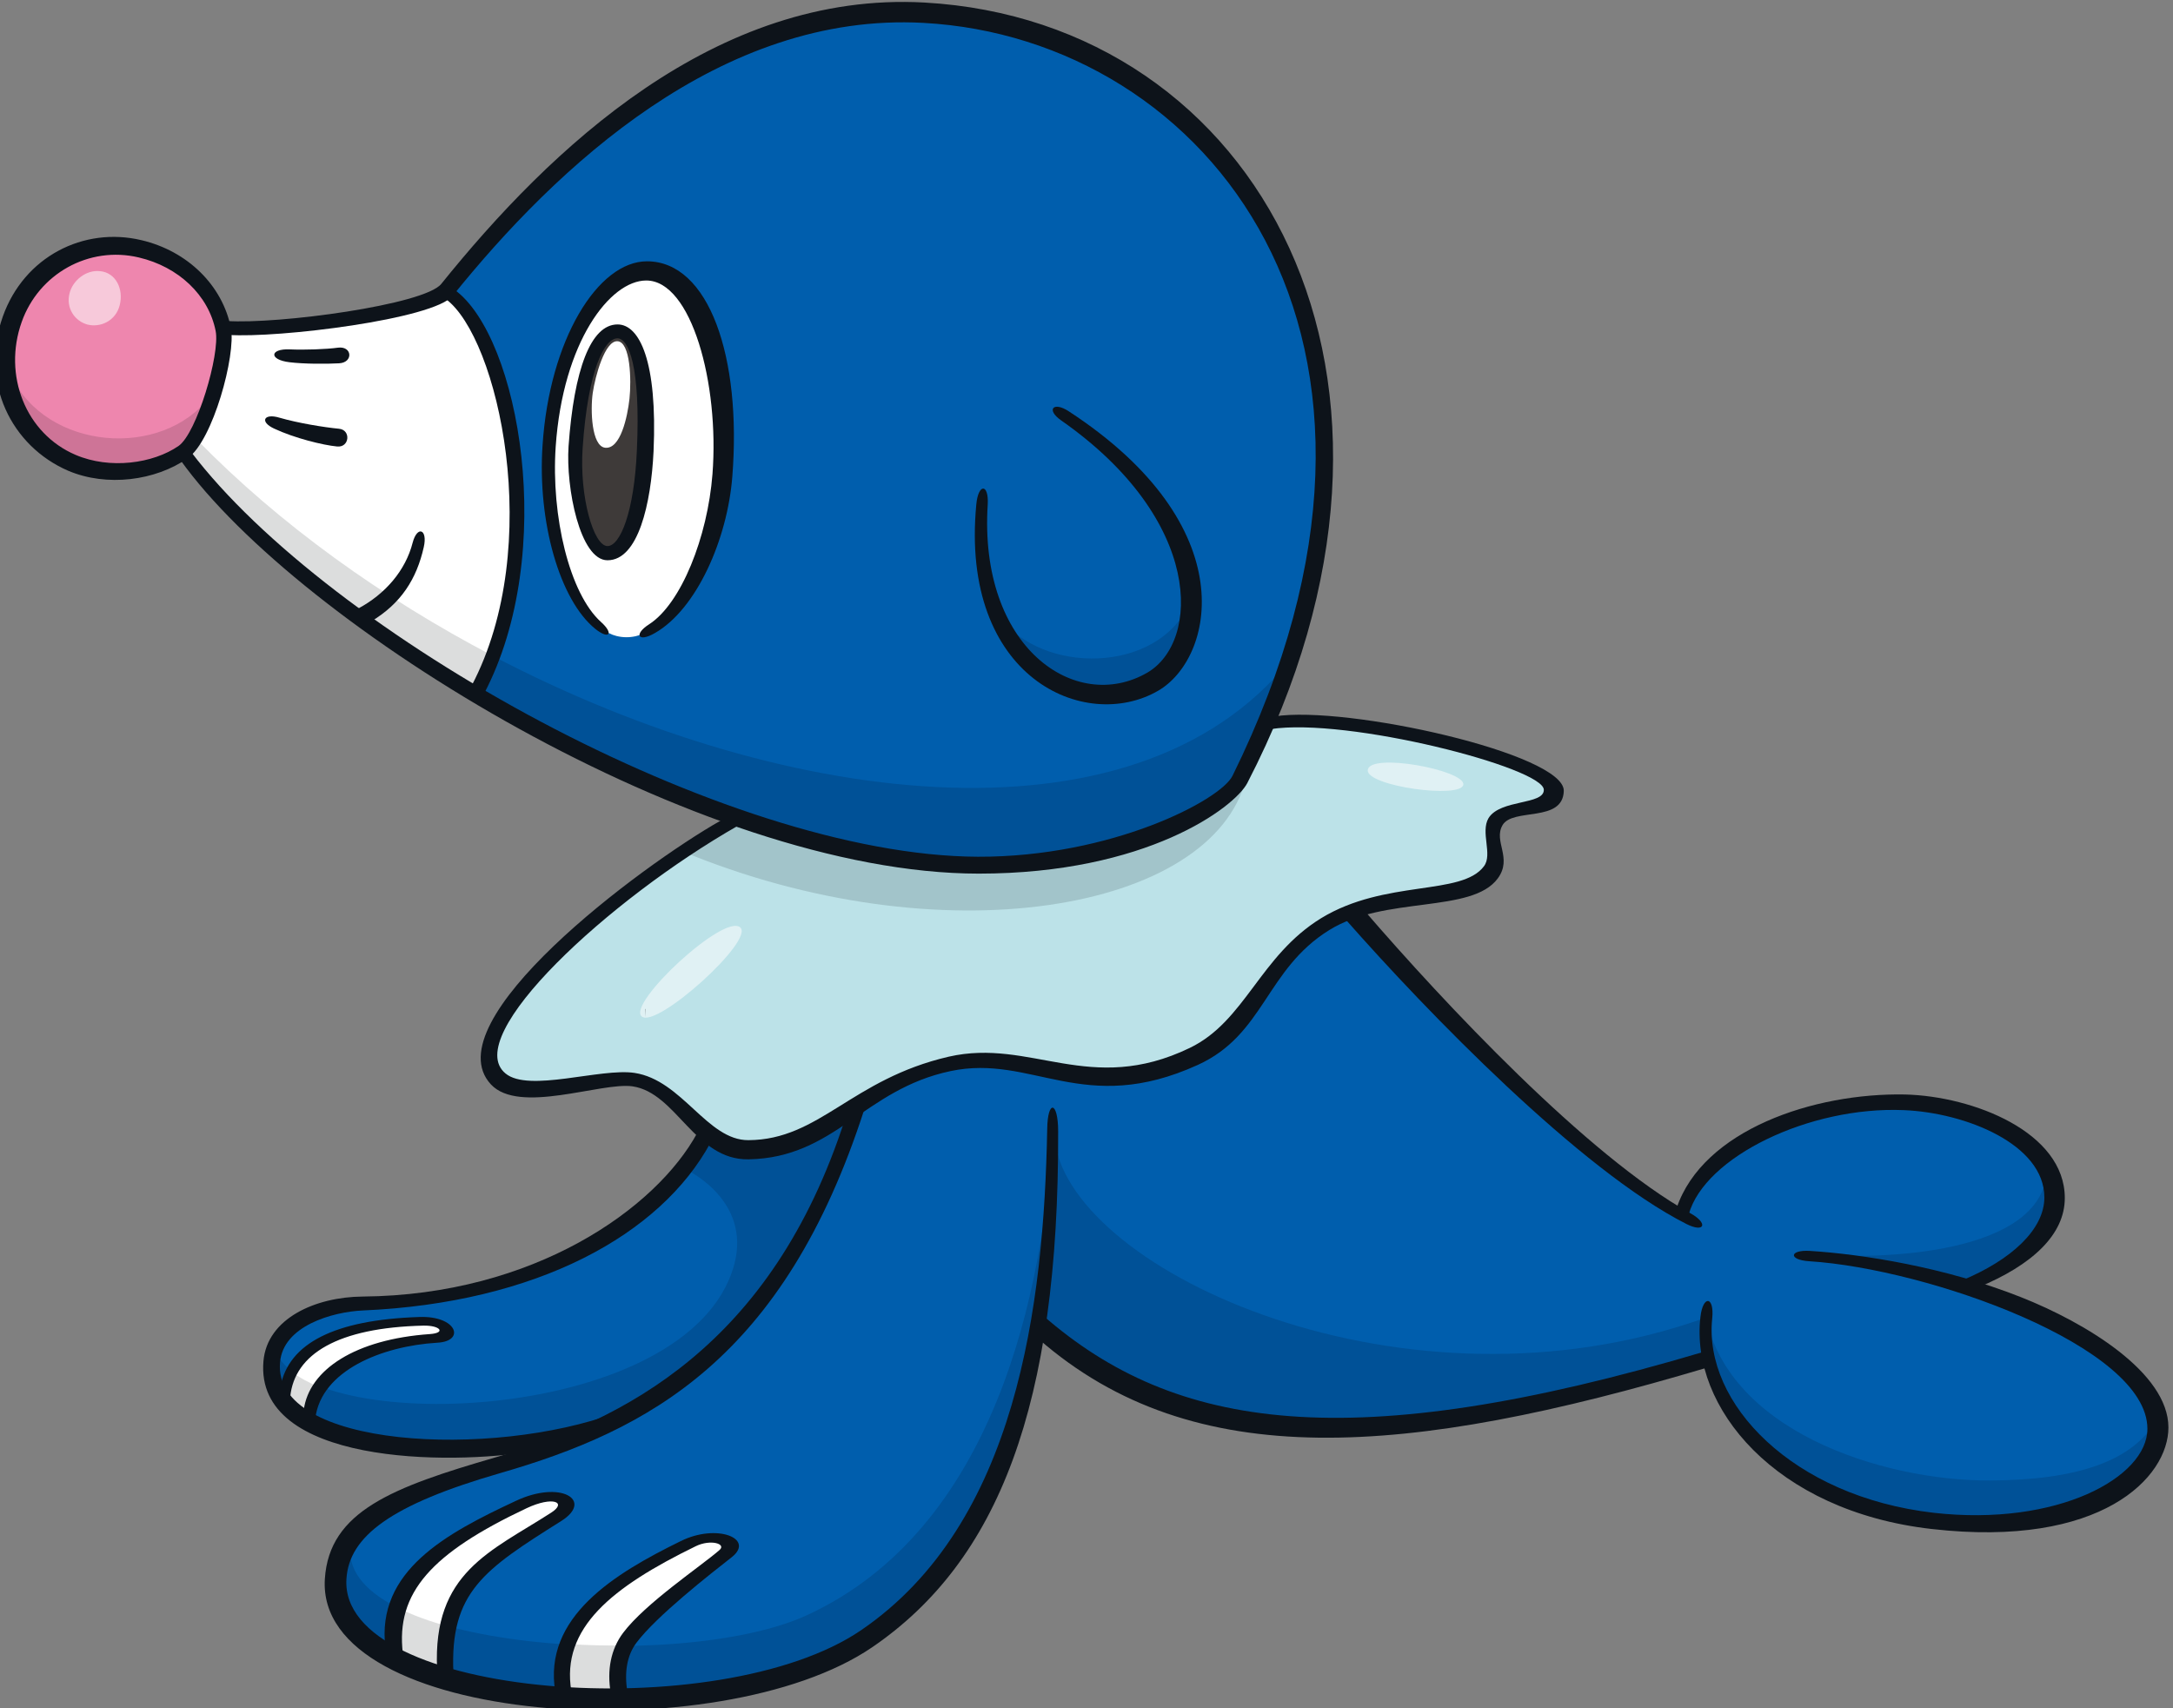 <?xml version="1.0" encoding="UTF-8"?>
<!-- Created with Inkscape (http://www.inkscape.org/) -->
<svg version="1.1" viewBox="0 0 294.5 231.51" xmlns="http://www.w3.org/2000/svg" xmlns:cc="http://creativecommons.org/ns#" xmlns:dc="http://purl.org/dc/elements/1.1/" xmlns:rdf="http://www.w3.org/1999/02/22-rdf-syntax-ns#">
 <rect x="0" y="0" width="294.5" height="231.51" fill="#808080" stroke="none"/>
 <defs>
  <clipPath id="clipPath12748-3-7">
   <path d="m800.16 653.48h85.039v45.354h-85.039z"/>
  </clipPath>
 </defs>
 <g transform="translate(-74.567 -522.72)">
  <g transform="matrix(13.003 0 0 -13.003 -10948 9346.9)">
   <g clip-path="url(#clipPath12748-3-7)">
    <g transform="translate(847.82 675.29)">
     <path d="m0 0c0.213 0.603 0.813 0.856 1.339 0.73 0.434-0.101 0.776-0.416 0.857-0.835 0.053-0.269-0.194-1.117-0.413-1.271-0.336-0.233-0.799-0.268-1.154-0.114-0.574 0.244-0.84 0.902-0.629 1.49" fill="#ee86ae"/>
    </g>
    <g transform="translate(857.32 678.49)">
     <path d="m0 0c-2.106 0.084-3.838-1.46-4.969-2.886l-7e-3 -4e-3c0.727-0.711 1.08-2.66 0.319-4.194 0.974-0.575 1.98-1.044 2.784-1.344 2.305-0.859 4.547-0.362 5.163 0.43 0.596 1.061 0.859 2.477 0.859 3.586 0 2.437-2.041 4.328-4.149 4.412" fill="#005ead"/>
    </g>
    <g transform="translate(852.35 675.6)">
     <path d="m0 0c-0.327-0.244-1.818-0.442-2.278-0.392 0.019-0.24-0.175-1.06-0.439-1.332 0.526-0.797 1.84-1.766 3.035-2.47 0.761 1.534 0.409 3.484-0.318 4.194" fill="#fff"/>
    </g>
    <g transform="translate(854.44 675.8)">
     <path d="m0 0c0.615 0 0.851-1.283 0.783-2.141-0.064-0.85-0.563-1.797-1.104-1.661-0.433 0.107-0.751 1.104-0.692 1.983 0.068 1.035 0.561 1.819 1.013 1.819" fill="#fff"/>
    </g>
    <g transform="translate(854.13 675.16)">
     <path d="m0 0c0.246 0 0.312-0.684 0.288-1.231-0.028-0.592-0.161-1.064-0.395-1.064-0.238 0-0.359 0.709-0.33 1.097 0.027 0.371 0.109 1.198 0.437 1.198" fill="#3e3a39"/>
    </g>
    <g transform="translate(854.13 675.07)">
     <path d="m0 0c0.135-7e-3 0.146-0.404 0.125-0.6-0.021-0.19-0.094-0.528-0.254-0.51-0.142 0.017-0.154 0.392-0.129 0.57 0.026 0.177 0.127 0.548 0.258 0.54" fill="#fff"/>
    </g>
    <g transform="translate(848.74 675.8)">
     <path d="m0 0c0.16-0.016 0.245-0.185 0.202-0.354-0.042-0.167-0.204-0.236-0.337-0.202-0.128 0.035-0.228 0.169-0.185 0.329 0.033 0.129 0.17 0.245 0.32 0.227" fill="#f7c9da"/>
    </g>
    <g transform="translate(870.18 663.77)">
     <path d="m0 0c-0.041 0.65-0.985 1.155-1.972 1.463 0.788 0.315 0.979 0.792 0.861 1.182-0.201 0.671-1.378 0.871-2.204 0.708-0.549-0.108-1.401-0.38-1.631-1.135-1.133 0.61-2.938 2.449-3.688 3.449l-5.518-1.67 0.21-0.255-1.075-0.431c-0.414-1.063-1.949-2.017-3.684-2.012-0.405 1e-3 -0.923-0.181-0.962-0.602-0.074-0.863 1.658-1.052 3.202-0.791-0.271-0.113-0.553-0.208-0.837-0.291-0.2-0.057-1.643-0.334-1.697-1.182-0.09-1.409 4.129-1.592 5.548-0.621 1.061 0.725 1.556 1.899 1.773 3.218 1.39-1.286 3.515-1.464 6.985-0.277 0.159-0.767 0.989-1.566 2.34-1.721 0.969-0.11 2.407 0.052 2.349 0.968" fill="#005ead"/>
    </g>
    <g transform="translate(854.84 666.44)">
     <path d="m0 0c0.185-0.093 0.76-0.464 0.445-1.167-0.688-1.535-4.538-1.597-4.735-0.672-0.439-1.243 2.551-1.18 3.421-0.833 1.48 0.593 2.475 2.494 2.63 3.315-0.213-0.218-1.205-0.645-1.532-0.261z" fill="#005197"/>
    </g>
    <g transform="translate(851.37 662.62)">
     <path d="m0 0c-0.375-1.168 3.393-1.449 4.737-0.827 1.93 0.89 2.475 3.321 2.567 5.153 0.022-4.291-1.576-5.396-2.521-5.741-1.977-0.723-5.866-0.207-4.783 1.415" fill="#005197"/>
    </g>
    <g transform="translate(860.9 671.11)">
     <path d="m0 0c0.748 0.117 2.99-0.407 2.99-0.714 0-0.234-0.497-0.144-0.603-0.325-0.11-0.179 0.09-0.387-0.047-0.531-0.361-0.386-1.09-0.145-1.733-0.542-0.64-0.397-0.755-1.098-1.369-1.38-1.181-0.54-1.552 0.126-2.543-0.08-0.993-0.207-1.199-0.884-2.093-0.893-0.532-6e-3 -0.712 0.658-1.198 0.73-0.488 0.071-1.211-0.307-1.416 0-0.457 0.673 1.461 2.146 2.461 2.714 2.86-1.009 4.519-0.223 5.249 0.337 0.122 0.094 0.228 0.485 0.302 0.684" fill="#bce2e8"/>
    </g>
    <g transform="translate(855.41 668.96)">
     <path d="m0 0c0.15-0.135-0.877-1.061-1.028-0.927-0.153 0.134 0.86 1.079 1.028 0.927" fill="#e0f1f4"/>
    </g>
    <g transform="translate(861.95 670.6)">
     <path d="M 0,0 C -0.016,-0.168 0.979,-0.303 0.996,-0.151 1.013,0 0.017,0.187 0,0" fill="#e0f1f4"/>
    </g>
    <g transform="translate(850.92 663.9)">
     <path d="M 0,0 C 0.06,0.457 0.645,0.751 1.327,0.793 1.514,0.804 1.452,0.995 1.09,0.956 0.24,0.869 -0.184,0.64 -0.262,0.235 -0.257,0.143 -0.176,0.007 0,0" fill="#fff"/>
    </g>
    <g transform="translate(852.34 661.22)">
     <path d="m0 0c-0.045 0.948 0.5 1.176 1.119 1.575 0.302 0.193 0.09 0.34-0.348 0.139-0.822-0.38-1.391-0.817-1.306-1.499 0.063-0.145 0.312-0.312 0.535-0.215" fill="#fff"/>
    </g>
    <g transform="translate(854.14 661)">
     <path d="m0 0c-0.021 0.138-0.033 0.366 0.115 0.563 0.227 0.304 0.803 0.733 0.998 0.865 0.192 0.131-0.131 0.251-0.314 0.152-0.698-0.369-1.502-0.813-1.375-1.569 0.072-0.075 0.412-0.102 0.576-0.011" fill="#fff"/>
    </g>
    <g transform="translate(847.81 674.71)">
     <path d="m0 0c0.37-0.78 1.575-0.873 2.074-0.215 0 0-0.156-0.491-0.304-0.593-0.662-0.456-1.755-0.125-1.77 0.808" fill="#ce7497"/>
    </g>
    <g transform="translate(849.75 674.04)">
     <path d="m0 0-0.168-0.142c0.713-0.858 1.809-1.761 3.059-2.518l0.191 0.41c-1.154 0.604-2.228 1.375-3.082 2.25" fill="#dcdddd"/>
    </g>
    <g transform="translate(852.83 671.79)">
     <path d="m0 0-0.191-0.411c2.707-1.636 6.134-2.585 7.976-0.895 0 0 0.483 0.933 0.588 1.346-1.555-2.082-5.258-1.671-8.373-0.04" fill="#005197"/>
    </g>
    <g transform="translate(860.11 672.39)">
     <path d="m0 0c-0.272-0.755-1.462-0.818-1.958-0.243 0.559-1.202 2.207-0.938 1.958 0.243" fill="#005197"/>
    </g>
    <g transform="translate(854.79 669.76)">
     <path d="m0 0c2.704-1.127 5.543-0.635 5.891 0.751-1.335-1.196-3.575-1.105-5.37-0.415z" fill="#a2c4ca"/>
    </g>
    <g transform="translate(858.69 666.72)">
     <path d="m0 0c0.199-1.355 3.656-2.943 6.773-1.83l0.059-0.402c-2.967-0.944-5.545-1.174-7.009 0.315 0 0 0.2 1.525 0.177 1.917" fill="#005197"/>
    </g>
    <g transform="translate(865.46 664.98)">
     <path d="m0 0c0.191-1.261 1.854-1.789 2.975-1.784 0.893 4e-3 1.503 0.194 1.752 0.659 0.107-0.594-0.765-1.13-1.817-1.139-1.395-0.013-3.043 0.91-2.91 2.264" fill="#005197"/>
    </g>
    <g transform="translate(866.51 665.56)">
     <path d="M 0,0 C 0.812,-0.078 2.463,0 2.516,0.853 2.813,0.383 2.16,-0.229 1.637,-0.358 1.336,-0.201 0.405,-0.05 0,0" fill="#005197"/>
    </g>
    <g transform="translate(850.92 663.9)">
     <path d="m0 0c0.012 0.098 0.051 0.187 0.105 0.269-0.115 0.047-0.214 0.101-0.293 0.162l-0.074-0.196c5e-3 -0.092 0.086-0.228 0.262-0.235" fill="#dcdddd"/>
    </g>
    <g transform="translate(851.8 661.43)">
     <path d="m0 0c0.063-0.145 0.313-0.312 0.535-0.215-8e-3 0.176 4e-3 0.327 0.033 0.46-0.197 0.052-0.377 0.118-0.525 0.193-0.048-0.135-0.064-0.28-0.043-0.438" fill="#dcdddd"/>
    </g>
    <g transform="translate(853.57 661.01)">
     <path d="m0 0c0.072-0.076 0.412-0.102 0.576-0.011-0.017 0.118-0.029 0.303 0.063 0.479-0.196-5e-3 -0.393 1e-3 -0.589 0.013-0.058-0.145-0.078-0.305-0.05-0.481" fill="#dcdddd"/>
    </g>
    <g transform="translate(847.92 675.27)">
     <path d="m0 0c-0.196-0.552 0.039-1.162 0.563-1.385 0.356-0.152 0.805-0.091 1.073 0.094 0.189 0.133 0.433 0.955 0.386 1.197-0.074 0.375-0.388 0.67-0.801 0.767-0.523 0.124-1.044-0.172-1.221-0.673m0.485-1.55c-0.591 0.255-0.925 0.92-0.681 1.609 0.222 0.622 0.842 0.938 1.445 0.794 0.48-0.113 0.844-0.471 0.932-0.916 0.054-0.281-0.188-1.173-0.45-1.356-0.335-0.235-0.844-0.302-1.246-0.131" fill="#0d131a"/>
    </g>
    <g transform="translate(852.61 671.48)">
     <path d="m0 0c0.767 1.458 0.277 3.63-0.271 4.031l0.096 0.093c0.673-0.492 1.075-2.741 0.304-4.208z" fill="#0d131a"/>
    </g>
    <g transform="translate(851.23 674.84)">
     <path d="m0 0c0.148 9e-3 0.136 0.181-0.012 0.163-0.122-0.017-0.353-0.025-0.504-0.018-0.209 9e-3 -0.22-0.108-2e-3 -0.134 0.147-0.018 0.38-0.019 0.518-0.011" fill="#0d131a"/>
    </g>
    <g transform="translate(850.55 674.16)">
     <path d="m0 0c0.213-0.1 0.51-0.173 0.657-0.187 0.131-0.014 0.148 0.174 0.019 0.185-0.155 0.015-0.422 0.058-0.619 0.115-0.163 0.049-0.209-0.042-0.057-0.113" fill="#0d131a"/>
    </g>
    <g transform="translate(857.33 678.6)">
     <path d="m0 0c-2.181 0.121-3.905-1.527-5.037-2.933-0.177-0.218-1.7-0.422-2.236-0.386l0.016-0.145c0.52-0.036 2.143 0.163 2.34 0.408 1.08 1.341 2.797 2.959 4.906 2.844 2.948-0.16 5.478-3.273 3.221-7.848-0.125-0.253-1.258-0.847-2.653-0.843-2.641 0.011-6.769 2.334-8.201 4.219l-0.111-0.085c1.233-1.724 5.411-4.31 8.321-4.31 1.749 0 2.665 0.69 2.798 0.943 2.18 4.217 0.112 7.94-3.364 8.136" fill="#0d131a"/>
    </g>
    <g transform="translate(851.42 672.28)">
     <path d="m0 0c0.291 0.153 0.502 0.403 0.575 0.69 0.048 0.182 0.159 0.142 0.116-0.046-0.074-0.33-0.236-0.588-0.55-0.775z" fill="#0d131a"/>
    </g>
    <g transform="translate(857.87 673.37)">
     <path d="m0 0c0.021 0.221 0.131 0.217 0.119 0-0.096-1.492 0.914-2.186 1.662-1.755 0.553 0.321 0.591 1.59-0.897 2.63-0.16 0.112-0.081 0.2 0.079 0.095 1.84-1.201 1.51-2.579 0.932-2.913-0.76-0.44-2.068 0.132-1.895 1.943" fill="#0d131a"/>
    </g>
    <g transform="translate(854.46 672.12)">
     <path d="m0 0c0.334 0.215 0.609 0.909 0.66 1.564 0.073 0.944-0.219 2.019-0.69 2.019-0.378 0-0.869-0.64-0.944-1.732-0.049-0.725 0.144-1.532 0.472-1.827 0.135-0.121 0.088-0.188-0.057-0.074-0.375 0.301-0.606 1.121-0.552 1.915 0.072 1.1 0.576 1.918 1.088 1.918 0.647 0 0.988-0.998 0.89-2.243-0.051-0.653-0.372-1.384-0.808-1.632-0.174-0.101-0.223-0.013-0.059 0.092" fill="#0d131a"/>
    </g>
    <g transform="translate(854.13 675.1)">
     <path d="m0 0c-0.133 0-0.307-0.318-0.363-1.142-0.035-0.504 0.113-1.023 0.259-1.023 0.131 0 0.278 0.352 0.306 0.996 0.041 0.881-0.088 1.169-0.202 1.169m-0.104-2.313c-0.287 0-0.435 0.757-0.406 1.187 0.057 0.801 0.231 1.271 0.511 1.271 0.228 0 0.417-0.382 0.375-1.323-0.026-0.544-0.159-1.135-0.48-1.135" fill="#0d131a"/>
    </g>
    <g transform="translate(860.98 671.16)">
     <path d="m0 0-0.044-0.133c0.801 0.125 2.847-0.402 2.849-0.632 3e-3 -0.16-0.453-0.097-0.576-0.295-0.087-0.147 0.045-0.379-0.048-0.502-0.232-0.312-1.028-0.134-1.696-0.541-0.642-0.394-0.791-1.074-1.371-1.353-1.042-0.502-1.654 0.105-2.512-0.091-1.015-0.235-1.345-0.866-2.087-0.87-0.43-3e-3 -0.69 0.626-1.188 0.701-0.355 0.053-1.102-0.207-1.344-6e-3 -0.47 0.386 1.078 1.817 2.426 2.584l-0.181 0.053c-0.844-0.478-3.004-2.094-2.398-2.75 0.294-0.318 1.149 0.025 1.476-0.021 0.46-0.067 0.648-0.769 1.209-0.761 0.903 0.016 1.202 0.729 2.107 0.92 0.852 0.18 1.387-0.477 2.576 0.064 0.696 0.316 0.709 0.996 1.371 1.406 0.578 0.359 1.486 0.17 1.756 0.538 0.157 0.213-0.048 0.385 0.049 0.554 0.105 0.186 0.63 0.023 0.639 0.358 9e-3 0.387-2.26 0.894-3.013 0.777" fill="#0d131a"/>
    </g>
    <g transform="translate(851.08 662.17)">
     <path d="m0 0c0.045 0.707 0.71 0.957 1.779 1.267 1.331 0.385 2.882 1.161 3.644 3.531l0.202 0.103c-0.84-2.611-2.256-3.353-3.8-3.799-1.139-0.329-1.572-0.659-1.6-1.102-0.08-1.246 3.886-1.544 5.365-0.534 1.627 1.111 1.904 3.393 1.939 5.222 4e-3 0.312 0.114 0.291 0.114-0.023 9e-3 -2.857-0.624-4.479-1.938-5.377-1.59-1.086-5.803-0.818-5.705 0.712" fill="#0d131a"/>
    </g>
    <g transform="translate(850.44 664.44)">
     <path d="m0 0c0.039 0.447 0.544 0.669 1.033 0.673 1.788 0.015 3.063 0.919 3.49 1.708l0.138-0.102c-0.522-0.965-1.816-1.672-3.624-1.751-0.318-0.014-0.834-0.161-0.864-0.542-0.078-0.895 2.21-1.003 3.501-0.525l-0.868-0.4c-0.869-0.149-2.9-0.137-2.806 0.939" fill="#0d131a"/>
    </g>
    <g transform="translate(850.86 663.93)">
     <path d="m0 0c0.055 0.423 0.541 0.738 1.315 0.792 0.169 0.012 0.11 0.091-0.067 0.088-0.894-0.021-1.344-0.296-1.389-0.742l-0.101 0.109c0.086 0.446 0.557 0.694 1.448 0.723 0.39 0.014 0.482-0.252 0.187-0.268-0.582-0.035-1.208-0.291-1.272-0.785z" fill="#0d131a"/>
    </g>
    <g transform="translate(852.25 661.23)">
     <path d="m0 0c-0.048 1.01 0.562 1.226 1.188 1.63 0.171 0.109 0.019 0.176-0.255 0.047-0.99-0.467-1.366-0.88-1.29-1.513l-0.182 0.059c-0.097 0.802 0.635 1.192 1.359 1.53 0.467 0.221 0.817 7e-3 0.473-0.21-0.801-0.504-1.162-0.738-1.123-1.583z" fill="#0d131a"/>
    </g>
    <g transform="translate(854.06 660.98)">
     <path d="m0 0c-0.042 0.241 2e-3 0.459 0.128 0.627 0.232 0.309 0.807 0.692 1.004 0.863 0.078 0.066-0.093 0.116-0.246 0.041-0.871-0.425-1.407-0.851-1.297-1.51l-0.167-0.01c-0.132 0.784 0.622 1.237 1.307 1.573 0.377 0.187 0.773 0.027 0.535-0.165-0.224-0.176-0.786-0.614-0.997-0.895-0.099-0.132-0.127-0.311-0.094-0.508z" fill="#0d131a"/>
    </g>
    <g transform="translate(865.27 665.87)">
     <path d="m0 0c-1.104 0.559-2.703 2.21-3.549 3.171l0.197 0.091c0.824-0.955 2.319-2.553 3.395-3.151 0.19-0.105 0.148-0.208-0.043-0.111" fill="#0d131a"/>
    </g>
    <g transform="translate(858.52 664.67)">
     <path d="m0 0 0.049 0.242c1.368-1.192 3.194-1.472 6.886-0.374l0.028-0.167c-3.126-0.93-5.346-1.113-6.963 0.299" fill="#0d131a"/>
    </g>
    <g transform="translate(868.14 665.28)">
     <path d="m0 0c0.515 0.213 0.862 0.531 0.862 0.866 0 0.555-0.823 0.884-1.465 0.91-0.982 0.042-2.076-0.486-2.242-1.088l-0.126 0.067c0.275 0.814 1.429 1.203 2.382 1.184 0.711-0.018 1.664-0.393 1.664-1.079 0-0.378-0.332-0.696-0.908-0.934z" fill="#0d131a"/>
    </g>
    <g transform="translate(867.83 662.69)">
     <path d="m0 0c-1.64 0.186-2.52 1.274-2.413 2.208 0.025 0.232 0.147 0.222 0.123-0.013-0.092-0.883 0.836-1.857 2.31-2.026 1.288-0.145 2.226 0.369 2.226 0.876 0 0.858-2.29 1.668-3.524 1.746-0.22 0.014-0.209 0.12 3e-3 0.108 0.546-0.034 1.413-0.169 2.202-0.482 0.671-0.265 1.538-0.786 1.538-1.359 0-0.52-0.7-1.259-2.465-1.058" fill="#0d131a"/>
    </g>
    <g transform="translate(854.42 668.11)">
     <path d="m0 0 2e-3 -0.084v0.084z" fill="#0d131a"/>
    </g>
   </g>
  </g>
 </g>
</svg>
